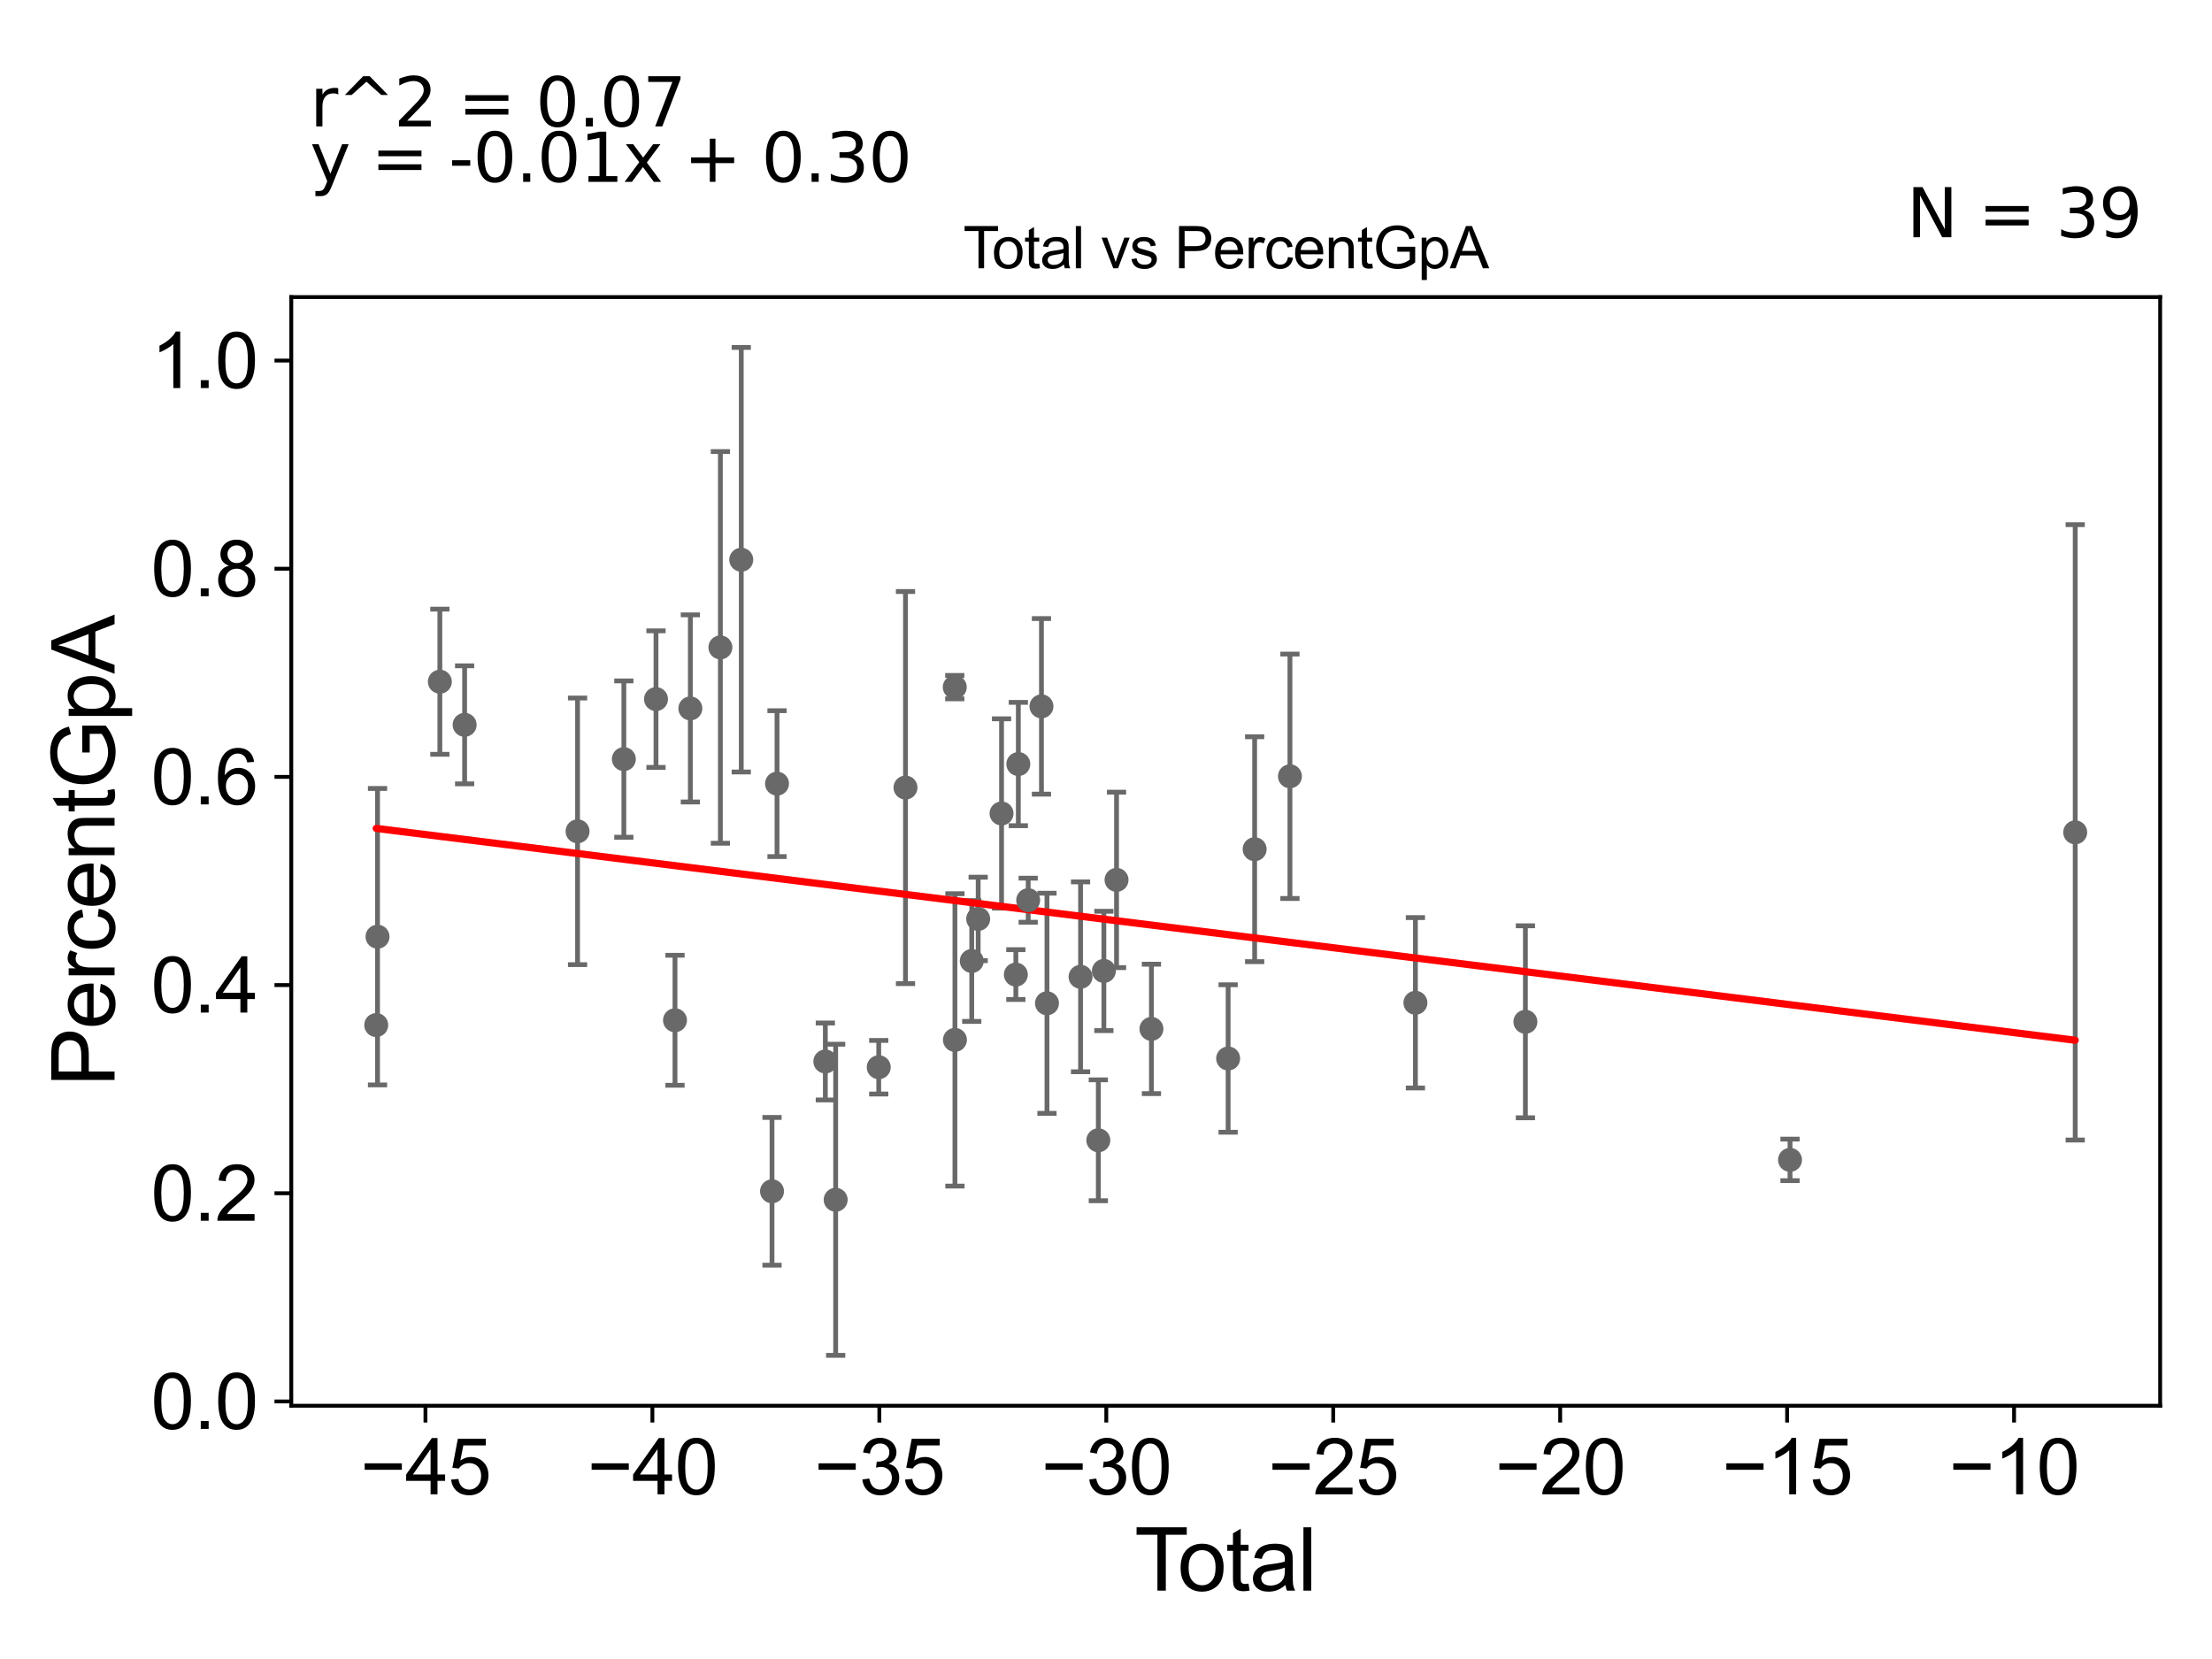 <?xml version="1.0" encoding="utf-8" standalone="no"?>
<!DOCTYPE svg PUBLIC "-//W3C//DTD SVG 1.1//EN"
  "http://www.w3.org/Graphics/SVG/1.1/DTD/svg11.dtd">
<svg xmlns:xlink="http://www.w3.org/1999/xlink" width="460.8pt" height="345.6pt" viewBox="0 0 460.8 345.6" xmlns="http://www.w3.org/2000/svg" version="1.1">
 <defs>
  <style type="text/css">*{stroke-linejoin: round; stroke-linecap: butt}</style>
 </defs>
 <g id="figure_1">
  <g id="patch_1">
   <path d="M 0 345.6 
L 460.8 345.6 
L 460.8 0 
L 0 0 
z
" style="fill: #ffffff"/>
  </g>
  <g id="axes_1">
   <g id="patch_2">
    <path d="M 60.68 292.84 
L 450 292.84 
L 450 61.886 
L 60.68 61.886 
z
" style="fill: #ffffff"/>
   </g>
   <g id="PathCollection_1">
    <defs>
     <path id="md1a8fb34fd" d="M 0 1.118 
C 0.297 1.118 0.581 1 0.791 0.791 
C 1 0.581 1.118 0.297 1.118 0 
C 1.118 -0.297 1 -0.581 0.791 -0.791 
C 0.581 -1 0.297 -1.118 0 -1.118 
C -0.297 -1.118 -0.581 -1 -0.791 -0.791 
C -1 -0.581 -1.118 -0.297 -1.118 0 
C -1.118 0.297 -1 0.581 -0.791 0.791 
C -0.581 1 -0.297 1.118 0 1.118 
z
" style="stroke: #696969"/>
    </defs>
    <g clip-path="url(#p9d456cd07c)">
     <use xlink:href="#md1a8fb34fd" x="136.656" y="145.639" style="fill: #696969; stroke: #696969"/>
     <use xlink:href="#md1a8fb34fd" x="161.868" y="163.247" style="fill: #696969; stroke: #696969"/>
     <use xlink:href="#md1a8fb34fd" x="160.826" y="248.17" style="fill: #696969; stroke: #696969"/>
     <use xlink:href="#md1a8fb34fd" x="78.376" y="213.539" style="fill: #696969; stroke: #696969"/>
     <use xlink:href="#md1a8fb34fd" x="78.645" y="195.13" style="fill: #696969; stroke: #696969"/>
     <use xlink:href="#md1a8fb34fd" x="372.893" y="241.625" style="fill: #696969; stroke: #696969"/>
     <use xlink:href="#md1a8fb34fd" x="150.07" y="134.865" style="fill: #696969; stroke: #696969"/>
     <use xlink:href="#md1a8fb34fd" x="143.814" y="147.575" style="fill: #696969; stroke: #696969"/>
     <use xlink:href="#md1a8fb34fd" x="140.613" y="212.539" style="fill: #696969; stroke: #696969"/>
     <use xlink:href="#md1a8fb34fd" x="129.959" y="158.134" style="fill: #696969; stroke: #696969"/>
     <use xlink:href="#md1a8fb34fd" x="91.631" y="142.012" style="fill: #696969; stroke: #696969"/>
     <use xlink:href="#md1a8fb34fd" x="96.791" y="150.993" style="fill: #696969; stroke: #696969"/>
     <use xlink:href="#md1a8fb34fd" x="432.304" y="173.393" style="fill: #696969; stroke: #696969"/>
     <use xlink:href="#md1a8fb34fd" x="154.418" y="116.602" style="fill: #696969; stroke: #696969"/>
     <use xlink:href="#md1a8fb34fd" x="120.317" y="173.179" style="fill: #696969; stroke: #696969"/>
     <use xlink:href="#md1a8fb34fd" x="232.595" y="183.296" style="fill: #696969; stroke: #696969"/>
     <use xlink:href="#md1a8fb34fd" x="202.433" y="200.195" style="fill: #696969; stroke: #696969"/>
     <use xlink:href="#md1a8fb34fd" x="208.641" y="169.458" style="fill: #696969; stroke: #696969"/>
     <use xlink:href="#md1a8fb34fd" x="203.772" y="191.429" style="fill: #696969; stroke: #696969"/>
     <use xlink:href="#md1a8fb34fd" x="198.93" y="216.628" style="fill: #696969; stroke: #696969"/>
     <use xlink:href="#md1a8fb34fd" x="211.62" y="203.023" style="fill: #696969; stroke: #696969"/>
     <use xlink:href="#md1a8fb34fd" x="198.896" y="143.145" style="fill: #696969; stroke: #696969"/>
     <use xlink:href="#md1a8fb34fd" x="212.137" y="159.164" style="fill: #696969; stroke: #696969"/>
     <use xlink:href="#md1a8fb34fd" x="317.769" y="212.859" style="fill: #696969; stroke: #696969"/>
     <use xlink:href="#md1a8fb34fd" x="188.631" y="164.065" style="fill: #696969; stroke: #696969"/>
     <use xlink:href="#md1a8fb34fd" x="294.858" y="208.899" style="fill: #696969; stroke: #696969"/>
     <use xlink:href="#md1a8fb34fd" x="216.953" y="147.145" style="fill: #696969; stroke: #696969"/>
     <use xlink:href="#md1a8fb34fd" x="218.104" y="209.002" style="fill: #696969; stroke: #696969"/>
     <use xlink:href="#md1a8fb34fd" x="214.191" y="187.526" style="fill: #696969; stroke: #696969"/>
     <use xlink:href="#md1a8fb34fd" x="261.366" y="176.905" style="fill: #696969; stroke: #696969"/>
     <use xlink:href="#md1a8fb34fd" x="171.933" y="221.126" style="fill: #696969; stroke: #696969"/>
     <use xlink:href="#md1a8fb34fd" x="225.101" y="203.486" style="fill: #696969; stroke: #696969"/>
     <use xlink:href="#md1a8fb34fd" x="183.057" y="222.322" style="fill: #696969; stroke: #696969"/>
     <use xlink:href="#md1a8fb34fd" x="255.843" y="220.502" style="fill: #696969; stroke: #696969"/>
     <use xlink:href="#md1a8fb34fd" x="174.085" y="249.934" style="fill: #696969; stroke: #696969"/>
     <use xlink:href="#md1a8fb34fd" x="228.802" y="237.542" style="fill: #696969; stroke: #696969"/>
     <use xlink:href="#md1a8fb34fd" x="239.865" y="214.339" style="fill: #696969; stroke: #696969"/>
     <use xlink:href="#md1a8fb34fd" x="268.72" y="161.715" style="fill: #696969; stroke: #696969"/>
     <use xlink:href="#md1a8fb34fd" x="229.956" y="202.262" style="fill: #696969; stroke: #696969"/>
    </g>
   </g>
   <g id="matplotlib.axis_1">
    <g id="xtick_1">
     <g id="line2d_1">
      <defs>
       <path id="m284719586f" d="M 0 0 
L 0 3.5 
" style="stroke: #000000; stroke-width: 0.8"/>
      </defs>
      <g>
       <use xlink:href="#m284719586f" x="88.629" y="292.84" style="stroke: #000000; stroke-width: 0.8"/>
      </g>
     </g>
     <g id="text_1">
      <!-- −45 -->
      <g transform="translate(75.059 311.293)scale(0.16 -0.16)">
       <defs>
        <path id="ArialMT-2212" d="M 3381 1997 
L 356 1997 
L 356 2522 
L 3381 2522 
L 3381 1997 
z
" transform="scale(0.016)"/>
        <path id="ArialMT-34" d="M 2069 0 
L 2069 1097 
L 81 1097 
L 81 1613 
L 2172 4581 
L 2631 4581 
L 2631 1613 
L 3250 1613 
L 3250 1097 
L 2631 1097 
L 2631 0 
L 2069 0 
z
M 2069 1613 
L 2069 3678 
L 634 1613 
L 2069 1613 
z
" transform="scale(0.016)"/>
        <path id="ArialMT-35" d="M 266 1200 
L 856 1250 
Q 922 819 1161 601 
Q 1400 384 1738 384 
Q 2144 384 2425 690 
Q 2706 997 2706 1503 
Q 2706 1984 2436 2262 
Q 2166 2541 1728 2541 
Q 1456 2541 1237 2417 
Q 1019 2294 894 2097 
L 366 2166 
L 809 4519 
L 3088 4519 
L 3088 3981 
L 1259 3981 
L 1013 2750 
Q 1425 3038 1878 3038 
Q 2478 3038 2890 2622 
Q 3303 2206 3303 1553 
Q 3303 931 2941 478 
Q 2500 -78 1738 -78 
Q 1113 -78 717 272 
Q 322 622 266 1200 
z
" transform="scale(0.016)"/>
       </defs>
       <use xlink:href="#ArialMT-2212"/>
       <use xlink:href="#ArialMT-34" x="58.398"/>
       <use xlink:href="#ArialMT-35" x="114.014"/>
      </g>
     </g>
    </g>
    <g id="xtick_2">
     <g id="line2d_2">
      <g>
       <use xlink:href="#m284719586f" x="135.906" y="292.84" style="stroke: #000000; stroke-width: 0.8"/>
      </g>
     </g>
     <g id="text_2">
      <!-- −40 -->
      <g transform="translate(122.336 311.293)scale(0.16 -0.16)">
       <defs>
        <path id="ArialMT-30" d="M 266 2259 
Q 266 3072 433 3567 
Q 600 4063 929 4331 
Q 1259 4600 1759 4600 
Q 2128 4600 2406 4451 
Q 2684 4303 2865 4023 
Q 3047 3744 3150 3342 
Q 3253 2941 3253 2259 
Q 3253 1453 3087 958 
Q 2922 463 2592 192 
Q 2263 -78 1759 -78 
Q 1097 -78 719 397 
Q 266 969 266 2259 
z
M 844 2259 
Q 844 1131 1108 757 
Q 1372 384 1759 384 
Q 2147 384 2411 759 
Q 2675 1134 2675 2259 
Q 2675 3391 2411 3762 
Q 2147 4134 1753 4134 
Q 1366 4134 1134 3806 
Q 844 3388 844 2259 
z
" transform="scale(0.016)"/>
       </defs>
       <use xlink:href="#ArialMT-2212"/>
       <use xlink:href="#ArialMT-34" x="58.398"/>
       <use xlink:href="#ArialMT-30" x="114.014"/>
      </g>
     </g>
    </g>
    <g id="xtick_3">
     <g id="line2d_3">
      <g>
       <use xlink:href="#m284719586f" x="183.183" y="292.84" style="stroke: #000000; stroke-width: 0.8"/>
      </g>
     </g>
     <g id="text_3">
      <!-- −35 -->
      <g transform="translate(169.613 311.293)scale(0.16 -0.16)">
       <defs>
        <path id="ArialMT-33" d="M 269 1209 
L 831 1284 
Q 928 806 1161 595 
Q 1394 384 1728 384 
Q 2125 384 2398 659 
Q 2672 934 2672 1341 
Q 2672 1728 2419 1979 
Q 2166 2231 1775 2231 
Q 1616 2231 1378 2169 
L 1441 2663 
Q 1497 2656 1531 2656 
Q 1891 2656 2178 2843 
Q 2466 3031 2466 3422 
Q 2466 3731 2256 3934 
Q 2047 4138 1716 4138 
Q 1388 4138 1169 3931 
Q 950 3725 888 3313 
L 325 3413 
Q 428 3978 793 4289 
Q 1159 4600 1703 4600 
Q 2078 4600 2393 4439 
Q 2709 4278 2876 4000 
Q 3044 3722 3044 3409 
Q 3044 3113 2884 2869 
Q 2725 2625 2413 2481 
Q 2819 2388 3044 2092 
Q 3269 1797 3269 1353 
Q 3269 753 2831 336 
Q 2394 -81 1725 -81 
Q 1122 -81 723 278 
Q 325 638 269 1209 
z
" transform="scale(0.016)"/>
       </defs>
       <use xlink:href="#ArialMT-2212"/>
       <use xlink:href="#ArialMT-33" x="58.398"/>
       <use xlink:href="#ArialMT-35" x="114.014"/>
      </g>
     </g>
    </g>
    <g id="xtick_4">
     <g id="line2d_4">
      <g>
       <use xlink:href="#m284719586f" x="230.46" y="292.84" style="stroke: #000000; stroke-width: 0.8"/>
      </g>
     </g>
     <g id="text_4">
      <!-- −30 -->
      <g transform="translate(216.89 311.293)scale(0.16 -0.16)">
       <use xlink:href="#ArialMT-2212"/>
       <use xlink:href="#ArialMT-33" x="58.398"/>
       <use xlink:href="#ArialMT-30" x="114.014"/>
      </g>
     </g>
    </g>
    <g id="xtick_5">
     <g id="line2d_5">
      <g>
       <use xlink:href="#m284719586f" x="277.736" y="292.84" style="stroke: #000000; stroke-width: 0.8"/>
      </g>
     </g>
     <g id="text_5">
      <!-- −25 -->
      <g transform="translate(264.166 311.293)scale(0.16 -0.16)">
       <defs>
        <path id="ArialMT-32" d="M 3222 541 
L 3222 0 
L 194 0 
Q 188 203 259 391 
Q 375 700 629 1000 
Q 884 1300 1366 1694 
Q 2113 2306 2375 2664 
Q 2638 3022 2638 3341 
Q 2638 3675 2398 3904 
Q 2159 4134 1775 4134 
Q 1369 4134 1125 3890 
Q 881 3647 878 3216 
L 300 3275 
Q 359 3922 746 4261 
Q 1134 4600 1788 4600 
Q 2447 4600 2831 4234 
Q 3216 3869 3216 3328 
Q 3216 3053 3103 2787 
Q 2991 2522 2730 2228 
Q 2469 1934 1863 1422 
Q 1356 997 1212 845 
Q 1069 694 975 541 
L 3222 541 
z
" transform="scale(0.016)"/>
       </defs>
       <use xlink:href="#ArialMT-2212"/>
       <use xlink:href="#ArialMT-32" x="58.398"/>
       <use xlink:href="#ArialMT-35" x="114.014"/>
      </g>
     </g>
    </g>
    <g id="xtick_6">
     <g id="line2d_6">
      <g>
       <use xlink:href="#m284719586f" x="325.013" y="292.84" style="stroke: #000000; stroke-width: 0.8"/>
      </g>
     </g>
     <g id="text_6">
      <!-- −20 -->
      <g transform="translate(311.443 311.293)scale(0.16 -0.16)">
       <use xlink:href="#ArialMT-2212"/>
       <use xlink:href="#ArialMT-32" x="58.398"/>
       <use xlink:href="#ArialMT-30" x="114.014"/>
      </g>
     </g>
    </g>
    <g id="xtick_7">
     <g id="line2d_7">
      <g>
       <use xlink:href="#m284719586f" x="372.29" y="292.84" style="stroke: #000000; stroke-width: 0.8"/>
      </g>
     </g>
     <g id="text_7">
      <!-- −15 -->
      <g transform="translate(358.72 311.293)scale(0.16 -0.16)">
       <defs>
        <path id="ArialMT-31" d="M 2384 0 
L 1822 0 
L 1822 3584 
Q 1619 3391 1289 3197 
Q 959 3003 697 2906 
L 697 3450 
Q 1169 3672 1522 3987 
Q 1875 4303 2022 4600 
L 2384 4600 
L 2384 0 
z
" transform="scale(0.016)"/>
       </defs>
       <use xlink:href="#ArialMT-2212"/>
       <use xlink:href="#ArialMT-31" x="58.398"/>
       <use xlink:href="#ArialMT-35" x="114.014"/>
      </g>
     </g>
    </g>
    <g id="xtick_8">
     <g id="line2d_8">
      <g>
       <use xlink:href="#m284719586f" x="419.567" y="292.84" style="stroke: #000000; stroke-width: 0.8"/>
      </g>
     </g>
     <g id="text_8">
      <!-- −10 -->
      <g transform="translate(405.997 311.293)scale(0.16 -0.16)">
       <use xlink:href="#ArialMT-2212"/>
       <use xlink:href="#ArialMT-31" x="58.398"/>
       <use xlink:href="#ArialMT-30" x="114.014"/>
      </g>
     </g>
    </g>
    <g id="text_9">
     <!-- Total -->
     <g transform="translate(236.335 331.357)scale(0.18 -0.18)">
      <defs>
       <path id="ArialMT-54" d="M 1659 0 
L 1659 4041 
L 150 4041 
L 150 4581 
L 3781 4581 
L 3781 4041 
L 2266 4041 
L 2266 0 
L 1659 0 
z
" transform="scale(0.016)"/>
       <path id="ArialMT-6f" d="M 213 1659 
Q 213 2581 725 3025 
Q 1153 3394 1769 3394 
Q 2453 3394 2887 2945 
Q 3322 2497 3322 1706 
Q 3322 1066 3130 698 
Q 2938 331 2570 128 
Q 2203 -75 1769 -75 
Q 1072 -75 642 372 
Q 213 819 213 1659 
z
M 791 1659 
Q 791 1022 1069 705 
Q 1347 388 1769 388 
Q 2188 388 2466 706 
Q 2744 1025 2744 1678 
Q 2744 2294 2464 2611 
Q 2184 2928 1769 2928 
Q 1347 2928 1069 2612 
Q 791 2297 791 1659 
z
" transform="scale(0.016)"/>
       <path id="ArialMT-74" d="M 1650 503 
L 1731 6 
Q 1494 -44 1306 -44 
Q 1000 -44 831 53 
Q 663 150 594 308 
Q 525 466 525 972 
L 525 2881 
L 113 2881 
L 113 3319 
L 525 3319 
L 525 4141 
L 1084 4478 
L 1084 3319 
L 1650 3319 
L 1650 2881 
L 1084 2881 
L 1084 941 
Q 1084 700 1114 631 
Q 1144 563 1211 522 
Q 1278 481 1403 481 
Q 1497 481 1650 503 
z
" transform="scale(0.016)"/>
       <path id="ArialMT-61" d="M 2588 409 
Q 2275 144 1986 34 
Q 1697 -75 1366 -75 
Q 819 -75 525 192 
Q 231 459 231 875 
Q 231 1119 342 1320 
Q 453 1522 633 1644 
Q 813 1766 1038 1828 
Q 1203 1872 1538 1913 
Q 2219 1994 2541 2106 
Q 2544 2222 2544 2253 
Q 2544 2597 2384 2738 
Q 2169 2928 1744 2928 
Q 1347 2928 1158 2789 
Q 969 2650 878 2297 
L 328 2372 
Q 403 2725 575 2942 
Q 747 3159 1072 3276 
Q 1397 3394 1825 3394 
Q 2250 3394 2515 3294 
Q 2781 3194 2906 3042 
Q 3031 2891 3081 2659 
Q 3109 2516 3109 2141 
L 3109 1391 
Q 3109 606 3145 398 
Q 3181 191 3288 0 
L 2700 0 
Q 2613 175 2588 409 
z
M 2541 1666 
Q 2234 1541 1622 1453 
Q 1275 1403 1131 1340 
Q 988 1278 909 1158 
Q 831 1038 831 891 
Q 831 666 1001 516 
Q 1172 366 1500 366 
Q 1825 366 2078 508 
Q 2331 650 2450 897 
Q 2541 1088 2541 1459 
L 2541 1666 
z
" transform="scale(0.016)"/>
       <path id="ArialMT-6c" d="M 409 0 
L 409 4581 
L 972 4581 
L 972 0 
L 409 0 
z
" transform="scale(0.016)"/>
      </defs>
      <use xlink:href="#ArialMT-54"/>
      <use xlink:href="#ArialMT-6f" x="49.959"/>
      <use xlink:href="#ArialMT-74" x="105.574"/>
      <use xlink:href="#ArialMT-61" x="133.357"/>
      <use xlink:href="#ArialMT-6c" x="188.973"/>
     </g>
    </g>
   </g>
   <g id="matplotlib.axis_2">
    <g id="ytick_1">
     <g id="line2d_9">
      <defs>
       <path id="m45976e691c" d="M 0 0 
L -3.5 0 
" style="stroke: #000000; stroke-width: 0.8"/>
      </defs>
      <g>
       <use xlink:href="#m45976e691c" x="60.68" y="291.94" style="stroke: #000000; stroke-width: 0.8"/>
      </g>
     </g>
     <g id="text_10">
      <!-- 0.0 -->
      <g transform="translate(31.44 297.666)scale(0.16 -0.16)">
       <defs>
        <path id="ArialMT-2e" d="M 581 0 
L 581 641 
L 1222 641 
L 1222 0 
L 581 0 
z
" transform="scale(0.016)"/>
       </defs>
       <use xlink:href="#ArialMT-30"/>
       <use xlink:href="#ArialMT-2e" x="55.615"/>
       <use xlink:href="#ArialMT-30" x="83.398"/>
      </g>
     </g>
    </g>
    <g id="ytick_2">
     <g id="line2d_10">
      <g>
       <use xlink:href="#m45976e691c" x="60.68" y="248.574" style="stroke: #000000; stroke-width: 0.8"/>
      </g>
     </g>
     <g id="text_11">
      <!-- 0.2 -->
      <g transform="translate(31.44 254.3)scale(0.16 -0.16)">
       <use xlink:href="#ArialMT-30"/>
       <use xlink:href="#ArialMT-2e" x="55.615"/>
       <use xlink:href="#ArialMT-32" x="83.398"/>
      </g>
     </g>
    </g>
    <g id="ytick_3">
     <g id="line2d_11">
      <g>
       <use xlink:href="#m45976e691c" x="60.68" y="205.209" style="stroke: #000000; stroke-width: 0.8"/>
      </g>
     </g>
     <g id="text_12">
      <!-- 0.4 -->
      <g transform="translate(31.44 210.935)scale(0.16 -0.16)">
       <use xlink:href="#ArialMT-30"/>
       <use xlink:href="#ArialMT-2e" x="55.615"/>
       <use xlink:href="#ArialMT-34" x="83.398"/>
      </g>
     </g>
    </g>
    <g id="ytick_4">
     <g id="line2d_12">
      <g>
       <use xlink:href="#m45976e691c" x="60.68" y="161.843" style="stroke: #000000; stroke-width: 0.8"/>
      </g>
     </g>
     <g id="text_13">
      <!-- 0.6 -->
      <g transform="translate(31.44 167.569)scale(0.16 -0.16)">
       <defs>
        <path id="ArialMT-36" d="M 3184 3459 
L 2625 3416 
Q 2550 3747 2413 3897 
Q 2184 4138 1850 4138 
Q 1581 4138 1378 3988 
Q 1113 3794 959 3422 
Q 806 3050 800 2363 
Q 1003 2672 1297 2822 
Q 1591 2972 1913 2972 
Q 2475 2972 2870 2558 
Q 3266 2144 3266 1488 
Q 3266 1056 3080 686 
Q 2894 316 2569 119 
Q 2244 -78 1831 -78 
Q 1128 -78 684 439 
Q 241 956 241 2144 
Q 241 3472 731 4075 
Q 1159 4600 1884 4600 
Q 2425 4600 2770 4297 
Q 3116 3994 3184 3459 
z
M 888 1484 
Q 888 1194 1011 928 
Q 1134 663 1356 523 
Q 1578 384 1822 384 
Q 2178 384 2434 671 
Q 2691 959 2691 1453 
Q 2691 1928 2437 2201 
Q 2184 2475 1800 2475 
Q 1419 2475 1153 2201 
Q 888 1928 888 1484 
z
" transform="scale(0.016)"/>
       </defs>
       <use xlink:href="#ArialMT-30"/>
       <use xlink:href="#ArialMT-2e" x="55.615"/>
       <use xlink:href="#ArialMT-36" x="83.398"/>
      </g>
     </g>
    </g>
    <g id="ytick_5">
     <g id="line2d_13">
      <g>
       <use xlink:href="#m45976e691c" x="60.68" y="118.477" style="stroke: #000000; stroke-width: 0.8"/>
      </g>
     </g>
     <g id="text_14">
      <!-- 0.8 -->
      <g transform="translate(31.44 124.204)scale(0.16 -0.16)">
       <defs>
        <path id="ArialMT-38" d="M 1131 2484 
Q 781 2613 612 2850 
Q 444 3088 444 3419 
Q 444 3919 803 4259 
Q 1163 4600 1759 4600 
Q 2359 4600 2725 4251 
Q 3091 3903 3091 3403 
Q 3091 3084 2923 2848 
Q 2756 2613 2416 2484 
Q 2838 2347 3058 2040 
Q 3278 1734 3278 1309 
Q 3278 722 2862 322 
Q 2447 -78 1769 -78 
Q 1091 -78 675 323 
Q 259 725 259 1325 
Q 259 1772 486 2073 
Q 713 2375 1131 2484 
z
M 1019 3438 
Q 1019 3113 1228 2906 
Q 1438 2700 1772 2700 
Q 2097 2700 2305 2904 
Q 2513 3109 2513 3406 
Q 2513 3716 2298 3927 
Q 2084 4138 1766 4138 
Q 1444 4138 1231 3931 
Q 1019 3725 1019 3438 
z
M 838 1322 
Q 838 1081 952 856 
Q 1066 631 1291 507 
Q 1516 384 1775 384 
Q 2178 384 2440 643 
Q 2703 903 2703 1303 
Q 2703 1709 2433 1975 
Q 2163 2241 1756 2241 
Q 1359 2241 1098 1978 
Q 838 1716 838 1322 
z
" transform="scale(0.016)"/>
       </defs>
       <use xlink:href="#ArialMT-30"/>
       <use xlink:href="#ArialMT-2e" x="55.615"/>
       <use xlink:href="#ArialMT-38" x="83.398"/>
      </g>
     </g>
    </g>
    <g id="ytick_6">
     <g id="line2d_14">
      <g>
       <use xlink:href="#m45976e691c" x="60.68" y="75.112" style="stroke: #000000; stroke-width: 0.8"/>
      </g>
     </g>
     <g id="text_15">
      <!-- 1.0 -->
      <g transform="translate(31.44 80.838)scale(0.16 -0.16)">
       <use xlink:href="#ArialMT-31"/>
       <use xlink:href="#ArialMT-2e" x="55.615"/>
       <use xlink:href="#ArialMT-30" x="83.398"/>
      </g>
     </g>
    </g>
    <g id="text_16">
     <!-- PercentGpA -->
     <g transform="translate(23.863 226.386)rotate(-90)scale(0.18 -0.18)">
      <defs>
       <path id="ArialMT-50" d="M 494 0 
L 494 4581 
L 2222 4581 
Q 2678 4581 2919 4538 
Q 3256 4481 3484 4323 
Q 3713 4166 3852 3881 
Q 3991 3597 3991 3256 
Q 3991 2672 3619 2267 
Q 3247 1863 2275 1863 
L 1100 1863 
L 1100 0 
L 494 0 
z
M 1100 2403 
L 2284 2403 
Q 2872 2403 3119 2622 
Q 3366 2841 3366 3238 
Q 3366 3525 3220 3729 
Q 3075 3934 2838 4000 
Q 2684 4041 2272 4041 
L 1100 4041 
L 1100 2403 
z
" transform="scale(0.016)"/>
       <path id="ArialMT-65" d="M 2694 1069 
L 3275 997 
Q 3138 488 2766 206 
Q 2394 -75 1816 -75 
Q 1088 -75 661 373 
Q 234 822 234 1631 
Q 234 2469 665 2931 
Q 1097 3394 1784 3394 
Q 2450 3394 2872 2941 
Q 3294 2488 3294 1666 
Q 3294 1616 3291 1516 
L 816 1516 
Q 847 969 1125 678 
Q 1403 388 1819 388 
Q 2128 388 2347 550 
Q 2566 713 2694 1069 
z
M 847 1978 
L 2700 1978 
Q 2663 2397 2488 2606 
Q 2219 2931 1791 2931 
Q 1403 2931 1139 2672 
Q 875 2413 847 1978 
z
" transform="scale(0.016)"/>
       <path id="ArialMT-72" d="M 416 0 
L 416 3319 
L 922 3319 
L 922 2816 
Q 1116 3169 1280 3281 
Q 1444 3394 1641 3394 
Q 1925 3394 2219 3213 
L 2025 2691 
Q 1819 2813 1613 2813 
Q 1428 2813 1281 2702 
Q 1134 2591 1072 2394 
Q 978 2094 978 1738 
L 978 0 
L 416 0 
z
" transform="scale(0.016)"/>
       <path id="ArialMT-63" d="M 2588 1216 
L 3141 1144 
Q 3050 572 2676 248 
Q 2303 -75 1759 -75 
Q 1078 -75 664 370 
Q 250 816 250 1647 
Q 250 2184 428 2587 
Q 606 2991 970 3192 
Q 1334 3394 1763 3394 
Q 2303 3394 2647 3120 
Q 2991 2847 3088 2344 
L 2541 2259 
Q 2463 2594 2264 2762 
Q 2066 2931 1784 2931 
Q 1359 2931 1093 2626 
Q 828 2322 828 1663 
Q 828 994 1084 691 
Q 1341 388 1753 388 
Q 2084 388 2306 591 
Q 2528 794 2588 1216 
z
" transform="scale(0.016)"/>
       <path id="ArialMT-6e" d="M 422 0 
L 422 3319 
L 928 3319 
L 928 2847 
Q 1294 3394 1984 3394 
Q 2284 3394 2536 3286 
Q 2788 3178 2913 3003 
Q 3038 2828 3088 2588 
Q 3119 2431 3119 2041 
L 3119 0 
L 2556 0 
L 2556 2019 
Q 2556 2363 2490 2533 
Q 2425 2703 2258 2804 
Q 2091 2906 1866 2906 
Q 1506 2906 1245 2678 
Q 984 2450 984 1813 
L 984 0 
L 422 0 
z
" transform="scale(0.016)"/>
       <path id="ArialMT-47" d="M 2638 1797 
L 2638 2334 
L 4578 2338 
L 4578 638 
Q 4131 281 3656 101 
Q 3181 -78 2681 -78 
Q 2006 -78 1454 211 
Q 903 500 622 1047 
Q 341 1594 341 2269 
Q 341 2938 620 3517 
Q 900 4097 1425 4378 
Q 1950 4659 2634 4659 
Q 3131 4659 3532 4498 
Q 3934 4338 4162 4050 
Q 4391 3763 4509 3300 
L 3963 3150 
Q 3859 3500 3706 3700 
Q 3553 3900 3268 4020 
Q 2984 4141 2638 4141 
Q 2222 4141 1919 4014 
Q 1616 3888 1430 3681 
Q 1244 3475 1141 3228 
Q 966 2803 966 2306 
Q 966 1694 1177 1281 
Q 1388 869 1791 669 
Q 2194 469 2647 469 
Q 3041 469 3416 620 
Q 3791 772 3984 944 
L 3984 1797 
L 2638 1797 
z
" transform="scale(0.016)"/>
       <path id="ArialMT-70" d="M 422 -1272 
L 422 3319 
L 934 3319 
L 934 2888 
Q 1116 3141 1344 3267 
Q 1572 3394 1897 3394 
Q 2322 3394 2647 3175 
Q 2972 2956 3137 2557 
Q 3303 2159 3303 1684 
Q 3303 1175 3120 767 
Q 2938 359 2589 142 
Q 2241 -75 1856 -75 
Q 1575 -75 1351 44 
Q 1128 163 984 344 
L 984 -1272 
L 422 -1272 
z
M 931 1641 
Q 931 1000 1190 694 
Q 1450 388 1819 388 
Q 2194 388 2461 705 
Q 2728 1022 2728 1688 
Q 2728 2322 2467 2637 
Q 2206 2953 1844 2953 
Q 1484 2953 1207 2617 
Q 931 2281 931 1641 
z
" transform="scale(0.016)"/>
       <path id="ArialMT-41" d="M -9 0 
L 1750 4581 
L 2403 4581 
L 4278 0 
L 3588 0 
L 3053 1388 
L 1138 1388 
L 634 0 
L -9 0 
z
M 1313 1881 
L 2866 1881 
L 2388 3150 
Q 2169 3728 2063 4100 
Q 1975 3659 1816 3225 
L 1313 1881 
z
" transform="scale(0.016)"/>
      </defs>
      <use xlink:href="#ArialMT-50"/>
      <use xlink:href="#ArialMT-65" x="66.699"/>
      <use xlink:href="#ArialMT-72" x="122.314"/>
      <use xlink:href="#ArialMT-63" x="155.615"/>
      <use xlink:href="#ArialMT-65" x="205.615"/>
      <use xlink:href="#ArialMT-6e" x="261.23"/>
      <use xlink:href="#ArialMT-74" x="316.846"/>
      <use xlink:href="#ArialMT-47" x="344.629"/>
      <use xlink:href="#ArialMT-70" x="422.412"/>
      <use xlink:href="#ArialMT-41" x="478.027"/>
     </g>
    </g>
   </g>
   <g id="LineCollection_1">
    <path d="M 136.656 159.861 
L 136.656 131.417 
" clip-path="url(#p9d456cd07c)" style="fill: none; stroke: #696969"/>
    <path d="M 161.868 178.442 
L 161.868 148.053 
" clip-path="url(#p9d456cd07c)" style="fill: none; stroke: #696969"/>
    <path d="M 160.826 263.556 
L 160.826 232.784 
" clip-path="url(#p9d456cd07c)" style="fill: none; stroke: #696969"/>
    <path d="M 78.376 214.154 
L 78.376 212.924 
" clip-path="url(#p9d456cd07c)" style="fill: none; stroke: #696969"/>
    <path d="M 78.645 226.008 
L 78.645 164.253 
" clip-path="url(#p9d456cd07c)" style="fill: none; stroke: #696969"/>
    <path d="M 372.893 245.954 
L 372.893 237.296 
" clip-path="url(#p9d456cd07c)" style="fill: none; stroke: #696969"/>
    <path d="M 150.07 175.664 
L 150.07 94.067 
" clip-path="url(#p9d456cd07c)" style="fill: none; stroke: #696969"/>
    <path d="M 143.814 167.068 
L 143.814 128.083 
" clip-path="url(#p9d456cd07c)" style="fill: none; stroke: #696969"/>
    <path d="M 140.613 226.081 
L 140.613 198.996 
" clip-path="url(#p9d456cd07c)" style="fill: none; stroke: #696969"/>
    <path d="M 129.959 174.417 
L 129.959 141.85 
" clip-path="url(#p9d456cd07c)" style="fill: none; stroke: #696969"/>
    <path d="M 91.631 157.129 
L 91.631 126.895 
" clip-path="url(#p9d456cd07c)" style="fill: none; stroke: #696969"/>
    <path d="M 96.791 163.289 
L 96.791 138.697 
" clip-path="url(#p9d456cd07c)" style="fill: none; stroke: #696969"/>
    <path d="M 432.304 237.491 
L 432.304 109.295 
" clip-path="url(#p9d456cd07c)" style="fill: none; stroke: #696969"/>
    <path d="M 154.418 160.82 
L 154.418 72.384 
" clip-path="url(#p9d456cd07c)" style="fill: none; stroke: #696969"/>
    <path d="M 120.317 200.948 
L 120.317 145.411 
" clip-path="url(#p9d456cd07c)" style="fill: none; stroke: #696969"/>
    <path d="M 232.595 201.573 
L 232.595 165.019 
" clip-path="url(#p9d456cd07c)" style="fill: none; stroke: #696969"/>
    <path d="M 202.433 212.779 
L 202.433 187.611 
" clip-path="url(#p9d456cd07c)" style="fill: none; stroke: #696969"/>
    <path d="M 208.641 189.174 
L 208.641 149.741 
" clip-path="url(#p9d456cd07c)" style="fill: none; stroke: #696969"/>
    <path d="M 203.772 200.124 
L 203.772 182.733 
" clip-path="url(#p9d456cd07c)" style="fill: none; stroke: #696969"/>
    <path d="M 198.93 247.08 
L 198.93 186.177 
" clip-path="url(#p9d456cd07c)" style="fill: none; stroke: #696969"/>
    <path d="M 211.62 208.208 
L 211.62 197.837 
" clip-path="url(#p9d456cd07c)" style="fill: none; stroke: #696969"/>
    <path d="M 198.896 145.58 
L 198.896 140.711 
" clip-path="url(#p9d456cd07c)" style="fill: none; stroke: #696969"/>
    <path d="M 212.137 172.008 
L 212.137 146.321 
" clip-path="url(#p9d456cd07c)" style="fill: none; stroke: #696969"/>
    <path d="M 317.769 232.856 
L 317.769 192.861 
" clip-path="url(#p9d456cd07c)" style="fill: none; stroke: #696969"/>
    <path d="M 188.631 204.905 
L 188.631 123.225 
" clip-path="url(#p9d456cd07c)" style="fill: none; stroke: #696969"/>
    <path d="M 294.858 226.645 
L 294.858 191.152 
" clip-path="url(#p9d456cd07c)" style="fill: none; stroke: #696969"/>
    <path d="M 216.953 165.435 
L 216.953 128.855 
" clip-path="url(#p9d456cd07c)" style="fill: none; stroke: #696969"/>
    <path d="M 218.104 231.935 
L 218.104 186.069 
" clip-path="url(#p9d456cd07c)" style="fill: none; stroke: #696969"/>
    <path d="M 214.191 192.113 
L 214.191 182.938 
" clip-path="url(#p9d456cd07c)" style="fill: none; stroke: #696969"/>
    <path d="M 261.366 200.331 
L 261.366 153.48 
" clip-path="url(#p9d456cd07c)" style="fill: none; stroke: #696969"/>
    <path d="M 171.933 229.141 
L 171.933 213.11 
" clip-path="url(#p9d456cd07c)" style="fill: none; stroke: #696969"/>
    <path d="M 225.101 223.263 
L 225.101 183.708 
" clip-path="url(#p9d456cd07c)" style="fill: none; stroke: #696969"/>
    <path d="M 183.057 227.904 
L 183.057 216.739 
" clip-path="url(#p9d456cd07c)" style="fill: none; stroke: #696969"/>
    <path d="M 255.843 235.862 
L 255.843 205.142 
" clip-path="url(#p9d456cd07c)" style="fill: none; stroke: #696969"/>
    <path d="M 174.085 282.342 
L 174.085 217.527 
" clip-path="url(#p9d456cd07c)" style="fill: none; stroke: #696969"/>
    <path d="M 228.802 250.135 
L 228.802 224.95 
" clip-path="url(#p9d456cd07c)" style="fill: none; stroke: #696969"/>
    <path d="M 239.865 227.818 
L 239.865 200.859 
" clip-path="url(#p9d456cd07c)" style="fill: none; stroke: #696969"/>
    <path d="M 268.72 187.172 
L 268.72 136.258 
" clip-path="url(#p9d456cd07c)" style="fill: none; stroke: #696969"/>
    <path d="M 229.956 214.694 
L 229.956 189.831 
" clip-path="url(#p9d456cd07c)" style="fill: none; stroke: #696969"/>
   </g>
   <g id="line2d_15">
    <defs>
     <path id="m36fa595de7" d="M 2 0 
L -2 -0 
" style="stroke: #696969"/>
    </defs>
    <g clip-path="url(#p9d456cd07c)">
     <use xlink:href="#m36fa595de7" x="136.656" y="159.861" style="fill: #696969; stroke: #696969"/>
     <use xlink:href="#m36fa595de7" x="161.868" y="178.442" style="fill: #696969; stroke: #696969"/>
     <use xlink:href="#m36fa595de7" x="160.826" y="263.556" style="fill: #696969; stroke: #696969"/>
     <use xlink:href="#m36fa595de7" x="78.376" y="214.154" style="fill: #696969; stroke: #696969"/>
     <use xlink:href="#m36fa595de7" x="78.645" y="226.008" style="fill: #696969; stroke: #696969"/>
     <use xlink:href="#m36fa595de7" x="372.893" y="245.954" style="fill: #696969; stroke: #696969"/>
     <use xlink:href="#m36fa595de7" x="150.07" y="175.664" style="fill: #696969; stroke: #696969"/>
     <use xlink:href="#m36fa595de7" x="143.814" y="167.068" style="fill: #696969; stroke: #696969"/>
     <use xlink:href="#m36fa595de7" x="140.613" y="226.081" style="fill: #696969; stroke: #696969"/>
     <use xlink:href="#m36fa595de7" x="129.959" y="174.417" style="fill: #696969; stroke: #696969"/>
     <use xlink:href="#m36fa595de7" x="91.631" y="157.129" style="fill: #696969; stroke: #696969"/>
     <use xlink:href="#m36fa595de7" x="96.791" y="163.289" style="fill: #696969; stroke: #696969"/>
     <use xlink:href="#m36fa595de7" x="432.304" y="237.491" style="fill: #696969; stroke: #696969"/>
     <use xlink:href="#m36fa595de7" x="154.418" y="160.82" style="fill: #696969; stroke: #696969"/>
     <use xlink:href="#m36fa595de7" x="120.317" y="200.948" style="fill: #696969; stroke: #696969"/>
     <use xlink:href="#m36fa595de7" x="232.595" y="201.573" style="fill: #696969; stroke: #696969"/>
     <use xlink:href="#m36fa595de7" x="202.433" y="212.779" style="fill: #696969; stroke: #696969"/>
     <use xlink:href="#m36fa595de7" x="208.641" y="189.174" style="fill: #696969; stroke: #696969"/>
     <use xlink:href="#m36fa595de7" x="203.772" y="200.124" style="fill: #696969; stroke: #696969"/>
     <use xlink:href="#m36fa595de7" x="198.93" y="247.08" style="fill: #696969; stroke: #696969"/>
     <use xlink:href="#m36fa595de7" x="211.62" y="208.208" style="fill: #696969; stroke: #696969"/>
     <use xlink:href="#m36fa595de7" x="198.896" y="145.58" style="fill: #696969; stroke: #696969"/>
     <use xlink:href="#m36fa595de7" x="212.137" y="172.008" style="fill: #696969; stroke: #696969"/>
     <use xlink:href="#m36fa595de7" x="317.769" y="232.856" style="fill: #696969; stroke: #696969"/>
     <use xlink:href="#m36fa595de7" x="188.631" y="204.905" style="fill: #696969; stroke: #696969"/>
     <use xlink:href="#m36fa595de7" x="294.858" y="226.645" style="fill: #696969; stroke: #696969"/>
     <use xlink:href="#m36fa595de7" x="216.953" y="165.435" style="fill: #696969; stroke: #696969"/>
     <use xlink:href="#m36fa595de7" x="218.104" y="231.935" style="fill: #696969; stroke: #696969"/>
     <use xlink:href="#m36fa595de7" x="214.191" y="192.113" style="fill: #696969; stroke: #696969"/>
     <use xlink:href="#m36fa595de7" x="261.366" y="200.331" style="fill: #696969; stroke: #696969"/>
     <use xlink:href="#m36fa595de7" x="171.933" y="229.141" style="fill: #696969; stroke: #696969"/>
     <use xlink:href="#m36fa595de7" x="225.101" y="223.263" style="fill: #696969; stroke: #696969"/>
     <use xlink:href="#m36fa595de7" x="183.057" y="227.904" style="fill: #696969; stroke: #696969"/>
     <use xlink:href="#m36fa595de7" x="255.843" y="235.862" style="fill: #696969; stroke: #696969"/>
     <use xlink:href="#m36fa595de7" x="174.085" y="282.342" style="fill: #696969; stroke: #696969"/>
     <use xlink:href="#m36fa595de7" x="228.802" y="250.135" style="fill: #696969; stroke: #696969"/>
     <use xlink:href="#m36fa595de7" x="239.865" y="227.818" style="fill: #696969; stroke: #696969"/>
     <use xlink:href="#m36fa595de7" x="268.72" y="187.172" style="fill: #696969; stroke: #696969"/>
     <use xlink:href="#m36fa595de7" x="229.956" y="214.694" style="fill: #696969; stroke: #696969"/>
    </g>
   </g>
   <g id="line2d_16">
    <g clip-path="url(#p9d456cd07c)">
     <use xlink:href="#m36fa595de7" x="136.656" y="131.417" style="fill: #696969; stroke: #696969"/>
     <use xlink:href="#m36fa595de7" x="161.868" y="148.053" style="fill: #696969; stroke: #696969"/>
     <use xlink:href="#m36fa595de7" x="160.826" y="232.784" style="fill: #696969; stroke: #696969"/>
     <use xlink:href="#m36fa595de7" x="78.376" y="212.924" style="fill: #696969; stroke: #696969"/>
     <use xlink:href="#m36fa595de7" x="78.645" y="164.253" style="fill: #696969; stroke: #696969"/>
     <use xlink:href="#m36fa595de7" x="372.893" y="237.296" style="fill: #696969; stroke: #696969"/>
     <use xlink:href="#m36fa595de7" x="150.07" y="94.067" style="fill: #696969; stroke: #696969"/>
     <use xlink:href="#m36fa595de7" x="143.814" y="128.083" style="fill: #696969; stroke: #696969"/>
     <use xlink:href="#m36fa595de7" x="140.613" y="198.996" style="fill: #696969; stroke: #696969"/>
     <use xlink:href="#m36fa595de7" x="129.959" y="141.85" style="fill: #696969; stroke: #696969"/>
     <use xlink:href="#m36fa595de7" x="91.631" y="126.895" style="fill: #696969; stroke: #696969"/>
     <use xlink:href="#m36fa595de7" x="96.791" y="138.697" style="fill: #696969; stroke: #696969"/>
     <use xlink:href="#m36fa595de7" x="432.304" y="109.295" style="fill: #696969; stroke: #696969"/>
     <use xlink:href="#m36fa595de7" x="154.418" y="72.384" style="fill: #696969; stroke: #696969"/>
     <use xlink:href="#m36fa595de7" x="120.317" y="145.411" style="fill: #696969; stroke: #696969"/>
     <use xlink:href="#m36fa595de7" x="232.595" y="165.019" style="fill: #696969; stroke: #696969"/>
     <use xlink:href="#m36fa595de7" x="202.433" y="187.611" style="fill: #696969; stroke: #696969"/>
     <use xlink:href="#m36fa595de7" x="208.641" y="149.741" style="fill: #696969; stroke: #696969"/>
     <use xlink:href="#m36fa595de7" x="203.772" y="182.733" style="fill: #696969; stroke: #696969"/>
     <use xlink:href="#m36fa595de7" x="198.93" y="186.177" style="fill: #696969; stroke: #696969"/>
     <use xlink:href="#m36fa595de7" x="211.62" y="197.837" style="fill: #696969; stroke: #696969"/>
     <use xlink:href="#m36fa595de7" x="198.896" y="140.711" style="fill: #696969; stroke: #696969"/>
     <use xlink:href="#m36fa595de7" x="212.137" y="146.321" style="fill: #696969; stroke: #696969"/>
     <use xlink:href="#m36fa595de7" x="317.769" y="192.861" style="fill: #696969; stroke: #696969"/>
     <use xlink:href="#m36fa595de7" x="188.631" y="123.225" style="fill: #696969; stroke: #696969"/>
     <use xlink:href="#m36fa595de7" x="294.858" y="191.152" style="fill: #696969; stroke: #696969"/>
     <use xlink:href="#m36fa595de7" x="216.953" y="128.855" style="fill: #696969; stroke: #696969"/>
     <use xlink:href="#m36fa595de7" x="218.104" y="186.069" style="fill: #696969; stroke: #696969"/>
     <use xlink:href="#m36fa595de7" x="214.191" y="182.938" style="fill: #696969; stroke: #696969"/>
     <use xlink:href="#m36fa595de7" x="261.366" y="153.48" style="fill: #696969; stroke: #696969"/>
     <use xlink:href="#m36fa595de7" x="171.933" y="213.11" style="fill: #696969; stroke: #696969"/>
     <use xlink:href="#m36fa595de7" x="225.101" y="183.708" style="fill: #696969; stroke: #696969"/>
     <use xlink:href="#m36fa595de7" x="183.057" y="216.739" style="fill: #696969; stroke: #696969"/>
     <use xlink:href="#m36fa595de7" x="255.843" y="205.142" style="fill: #696969; stroke: #696969"/>
     <use xlink:href="#m36fa595de7" x="174.085" y="217.527" style="fill: #696969; stroke: #696969"/>
     <use xlink:href="#m36fa595de7" x="228.802" y="224.95" style="fill: #696969; stroke: #696969"/>
     <use xlink:href="#m36fa595de7" x="239.865" y="200.859" style="fill: #696969; stroke: #696969"/>
     <use xlink:href="#m36fa595de7" x="268.72" y="136.258" style="fill: #696969; stroke: #696969"/>
     <use xlink:href="#m36fa595de7" x="229.956" y="189.831" style="fill: #696969; stroke: #696969"/>
    </g>
   </g>
   <g id="line2d_17">
    <path d="M 136.656 179.837 
L 161.868 182.981 
L 160.826 182.851 
L 78.376 172.57 
L 78.645 172.603 
L 372.893 209.294 
L 150.07 181.509 
L 143.814 180.729 
L 140.613 180.33 
L 129.959 179.002 
L 91.631 174.222 
L 96.791 174.866 
L 432.304 216.702 
L 154.418 182.052 
L 120.317 177.799 
L 232.595 191.8 
L 202.433 188.039 
L 208.641 188.813 
L 203.772 188.206 
L 198.93 187.602 
L 211.62 189.184 
L 198.896 187.598 
L 212.137 189.249 
L 317.769 202.421 
L 188.631 186.318 
L 294.858 199.564 
L 216.953 189.849 
L 218.104 189.993 
L 214.191 189.505 
L 261.366 195.387 
L 171.933 184.236 
L 225.101 190.865 
L 183.057 185.623 
L 255.843 194.699 
L 174.085 184.504 
L 228.802 191.327 
L 239.865 192.706 
L 268.72 196.304 
L 229.956 191.471 
" clip-path="url(#p9d456cd07c)" style="fill: none; stroke: #ff0000; stroke-width: 1.5; stroke-linecap: square"/>
   </g>
   <g id="line2d_18">
    <defs>
     <path id="mcf9e01df06" d="M 0 2 
C 0.53 2 1.039 1.789 1.414 1.414 
C 1.789 1.039 2 0.53 2 0 
C 2 -0.53 1.789 -1.039 1.414 -1.414 
C 1.039 -1.789 0.53 -2 0 -2 
C -0.53 -2 -1.039 -1.789 -1.414 -1.414 
C -1.789 -1.039 -2 -0.53 -2 0 
C -2 0.53 -1.789 1.039 -1.414 1.414 
C -1.039 1.789 -0.53 2 0 2 
z
" style="stroke: #696969"/>
    </defs>
    <g clip-path="url(#p9d456cd07c)">
     <use xlink:href="#mcf9e01df06" x="136.656" y="145.639" style="fill: #696969; stroke: #696969"/>
     <use xlink:href="#mcf9e01df06" x="161.868" y="163.247" style="fill: #696969; stroke: #696969"/>
     <use xlink:href="#mcf9e01df06" x="160.826" y="248.17" style="fill: #696969; stroke: #696969"/>
     <use xlink:href="#mcf9e01df06" x="78.376" y="213.539" style="fill: #696969; stroke: #696969"/>
     <use xlink:href="#mcf9e01df06" x="78.645" y="195.13" style="fill: #696969; stroke: #696969"/>
     <use xlink:href="#mcf9e01df06" x="372.893" y="241.625" style="fill: #696969; stroke: #696969"/>
     <use xlink:href="#mcf9e01df06" x="150.07" y="134.865" style="fill: #696969; stroke: #696969"/>
     <use xlink:href="#mcf9e01df06" x="143.814" y="147.575" style="fill: #696969; stroke: #696969"/>
     <use xlink:href="#mcf9e01df06" x="140.613" y="212.539" style="fill: #696969; stroke: #696969"/>
     <use xlink:href="#mcf9e01df06" x="129.959" y="158.134" style="fill: #696969; stroke: #696969"/>
     <use xlink:href="#mcf9e01df06" x="91.631" y="142.012" style="fill: #696969; stroke: #696969"/>
     <use xlink:href="#mcf9e01df06" x="96.791" y="150.993" style="fill: #696969; stroke: #696969"/>
     <use xlink:href="#mcf9e01df06" x="432.304" y="173.393" style="fill: #696969; stroke: #696969"/>
     <use xlink:href="#mcf9e01df06" x="154.418" y="116.602" style="fill: #696969; stroke: #696969"/>
     <use xlink:href="#mcf9e01df06" x="120.317" y="173.179" style="fill: #696969; stroke: #696969"/>
     <use xlink:href="#mcf9e01df06" x="232.595" y="183.296" style="fill: #696969; stroke: #696969"/>
     <use xlink:href="#mcf9e01df06" x="202.433" y="200.195" style="fill: #696969; stroke: #696969"/>
     <use xlink:href="#mcf9e01df06" x="208.641" y="169.458" style="fill: #696969; stroke: #696969"/>
     <use xlink:href="#mcf9e01df06" x="203.772" y="191.429" style="fill: #696969; stroke: #696969"/>
     <use xlink:href="#mcf9e01df06" x="198.93" y="216.628" style="fill: #696969; stroke: #696969"/>
     <use xlink:href="#mcf9e01df06" x="211.62" y="203.023" style="fill: #696969; stroke: #696969"/>
     <use xlink:href="#mcf9e01df06" x="198.896" y="143.145" style="fill: #696969; stroke: #696969"/>
     <use xlink:href="#mcf9e01df06" x="212.137" y="159.164" style="fill: #696969; stroke: #696969"/>
     <use xlink:href="#mcf9e01df06" x="317.769" y="212.859" style="fill: #696969; stroke: #696969"/>
     <use xlink:href="#mcf9e01df06" x="188.631" y="164.065" style="fill: #696969; stroke: #696969"/>
     <use xlink:href="#mcf9e01df06" x="294.858" y="208.899" style="fill: #696969; stroke: #696969"/>
     <use xlink:href="#mcf9e01df06" x="216.953" y="147.145" style="fill: #696969; stroke: #696969"/>
     <use xlink:href="#mcf9e01df06" x="218.104" y="209.002" style="fill: #696969; stroke: #696969"/>
     <use xlink:href="#mcf9e01df06" x="214.191" y="187.526" style="fill: #696969; stroke: #696969"/>
     <use xlink:href="#mcf9e01df06" x="261.366" y="176.905" style="fill: #696969; stroke: #696969"/>
     <use xlink:href="#mcf9e01df06" x="171.933" y="221.126" style="fill: #696969; stroke: #696969"/>
     <use xlink:href="#mcf9e01df06" x="225.101" y="203.486" style="fill: #696969; stroke: #696969"/>
     <use xlink:href="#mcf9e01df06" x="183.057" y="222.322" style="fill: #696969; stroke: #696969"/>
     <use xlink:href="#mcf9e01df06" x="255.843" y="220.502" style="fill: #696969; stroke: #696969"/>
     <use xlink:href="#mcf9e01df06" x="174.085" y="249.934" style="fill: #696969; stroke: #696969"/>
     <use xlink:href="#mcf9e01df06" x="228.802" y="237.542" style="fill: #696969; stroke: #696969"/>
     <use xlink:href="#mcf9e01df06" x="239.865" y="214.339" style="fill: #696969; stroke: #696969"/>
     <use xlink:href="#mcf9e01df06" x="268.72" y="161.715" style="fill: #696969; stroke: #696969"/>
     <use xlink:href="#mcf9e01df06" x="229.956" y="202.262" style="fill: #696969; stroke: #696969"/>
    </g>
   </g>
   <g id="patch_3">
    <path d="M 60.68 292.84 
L 60.68 61.886 
" style="fill: none; stroke: #000000; stroke-width: 0.8; stroke-linejoin: miter; stroke-linecap: square"/>
   </g>
   <g id="patch_4">
    <path d="M 450 292.84 
L 450 61.886 
" style="fill: none; stroke: #000000; stroke-width: 0.8; stroke-linejoin: miter; stroke-linecap: square"/>
   </g>
   <g id="patch_5">
    <path d="M 60.68 292.84 
L 450 292.84 
" style="fill: none; stroke: #000000; stroke-width: 0.8; stroke-linejoin: miter; stroke-linecap: square"/>
   </g>
   <g id="patch_6">
    <path d="M 60.68 61.886 
L 450 61.886 
" style="fill: none; stroke: #000000; stroke-width: 0.8; stroke-linejoin: miter; stroke-linecap: square"/>
   </g>
   <g id="text_17">
    <!-- N = 39 -->
    <g transform="translate(397.188 49.428)scale(0.14 -0.14)">
     <defs>
      <path id="DejaVuSans-4e" d="M 628 4666 
L 1478 4666 
L 3547 763 
L 3547 4666 
L 4159 4666 
L 4159 0 
L 3309 0 
L 1241 3903 
L 1241 0 
L 628 0 
L 628 4666 
z
" transform="scale(0.016)"/>
      <path id="DejaVuSans-20" transform="scale(0.016)"/>
      <path id="DejaVuSans-3d" d="M 678 2906 
L 4684 2906 
L 4684 2381 
L 678 2381 
L 678 2906 
z
M 678 1631 
L 4684 1631 
L 4684 1100 
L 678 1100 
L 678 1631 
z
" transform="scale(0.016)"/>
      <path id="DejaVuSans-33" d="M 2597 2516 
Q 3050 2419 3304 2112 
Q 3559 1806 3559 1356 
Q 3559 666 3084 287 
Q 2609 -91 1734 -91 
Q 1441 -91 1130 -33 
Q 819 25 488 141 
L 488 750 
Q 750 597 1062 519 
Q 1375 441 1716 441 
Q 2309 441 2620 675 
Q 2931 909 2931 1356 
Q 2931 1769 2642 2001 
Q 2353 2234 1838 2234 
L 1294 2234 
L 1294 2753 
L 1863 2753 
Q 2328 2753 2575 2939 
Q 2822 3125 2822 3475 
Q 2822 3834 2567 4026 
Q 2313 4219 1838 4219 
Q 1578 4219 1281 4162 
Q 984 4106 628 3988 
L 628 4550 
Q 988 4650 1302 4700 
Q 1616 4750 1894 4750 
Q 2613 4750 3031 4423 
Q 3450 4097 3450 3541 
Q 3450 3153 3228 2886 
Q 3006 2619 2597 2516 
z
" transform="scale(0.016)"/>
      <path id="DejaVuSans-39" d="M 703 97 
L 703 672 
Q 941 559 1184 500 
Q 1428 441 1663 441 
Q 2288 441 2617 861 
Q 2947 1281 2994 2138 
Q 2813 1869 2534 1725 
Q 2256 1581 1919 1581 
Q 1219 1581 811 2004 
Q 403 2428 403 3163 
Q 403 3881 828 4315 
Q 1253 4750 1959 4750 
Q 2769 4750 3195 4129 
Q 3622 3509 3622 2328 
Q 3622 1225 3098 567 
Q 2575 -91 1691 -91 
Q 1453 -91 1209 -44 
Q 966 3 703 97 
z
M 1959 2075 
Q 2384 2075 2632 2365 
Q 2881 2656 2881 3163 
Q 2881 3666 2632 3958 
Q 2384 4250 1959 4250 
Q 1534 4250 1286 3958 
Q 1038 3666 1038 3163 
Q 1038 2656 1286 2365 
Q 1534 2075 1959 2075 
z
" transform="scale(0.016)"/>
     </defs>
     <use xlink:href="#DejaVuSans-4e"/>
     <use xlink:href="#DejaVuSans-20" x="74.805"/>
     <use xlink:href="#DejaVuSans-3d" x="106.592"/>
     <use xlink:href="#DejaVuSans-20" x="190.381"/>
     <use xlink:href="#DejaVuSans-33" x="222.168"/>
     <use xlink:href="#DejaVuSans-39" x="285.791"/>
    </g>
   </g>
   <g id="text_18">
    <!-- r^2 = 0.07 -->
    <g transform="translate(64.573 26.333)scale(0.14 -0.14)">
     <defs>
      <path id="DejaVuSans-72" d="M 2631 2963 
Q 2534 3019 2420 3045 
Q 2306 3072 2169 3072 
Q 1681 3072 1420 2755 
Q 1159 2438 1159 1844 
L 1159 0 
L 581 0 
L 581 3500 
L 1159 3500 
L 1159 2956 
Q 1341 3275 1631 3429 
Q 1922 3584 2338 3584 
Q 2397 3584 2469 3576 
Q 2541 3569 2628 3553 
L 2631 2963 
z
" transform="scale(0.016)"/>
      <path id="DejaVuSans-5e" d="M 2988 4666 
L 4684 2925 
L 4056 2925 
L 2681 4159 
L 1306 2925 
L 678 2925 
L 2375 4666 
L 2988 4666 
z
" transform="scale(0.016)"/>
      <path id="DejaVuSans-32" d="M 1228 531 
L 3431 531 
L 3431 0 
L 469 0 
L 469 531 
Q 828 903 1448 1529 
Q 2069 2156 2228 2338 
Q 2531 2678 2651 2914 
Q 2772 3150 2772 3378 
Q 2772 3750 2511 3984 
Q 2250 4219 1831 4219 
Q 1534 4219 1204 4116 
Q 875 4013 500 3803 
L 500 4441 
Q 881 4594 1212 4672 
Q 1544 4750 1819 4750 
Q 2544 4750 2975 4387 
Q 3406 4025 3406 3419 
Q 3406 3131 3298 2873 
Q 3191 2616 2906 2266 
Q 2828 2175 2409 1742 
Q 1991 1309 1228 531 
z
" transform="scale(0.016)"/>
      <path id="DejaVuSans-30" d="M 2034 4250 
Q 1547 4250 1301 3770 
Q 1056 3291 1056 2328 
Q 1056 1369 1301 889 
Q 1547 409 2034 409 
Q 2525 409 2770 889 
Q 3016 1369 3016 2328 
Q 3016 3291 2770 3770 
Q 2525 4250 2034 4250 
z
M 2034 4750 
Q 2819 4750 3233 4129 
Q 3647 3509 3647 2328 
Q 3647 1150 3233 529 
Q 2819 -91 2034 -91 
Q 1250 -91 836 529 
Q 422 1150 422 2328 
Q 422 3509 836 4129 
Q 1250 4750 2034 4750 
z
" transform="scale(0.016)"/>
      <path id="DejaVuSans-2e" d="M 684 794 
L 1344 794 
L 1344 0 
L 684 0 
L 684 794 
z
" transform="scale(0.016)"/>
      <path id="DejaVuSans-37" d="M 525 4666 
L 3525 4666 
L 3525 4397 
L 1831 0 
L 1172 0 
L 2766 4134 
L 525 4134 
L 525 4666 
z
" transform="scale(0.016)"/>
     </defs>
     <use xlink:href="#DejaVuSans-72"/>
     <use xlink:href="#DejaVuSans-5e" x="41.113"/>
     <use xlink:href="#DejaVuSans-32" x="124.902"/>
     <use xlink:href="#DejaVuSans-20" x="188.525"/>
     <use xlink:href="#DejaVuSans-3d" x="220.312"/>
     <use xlink:href="#DejaVuSans-20" x="304.102"/>
     <use xlink:href="#DejaVuSans-30" x="335.889"/>
     <use xlink:href="#DejaVuSans-2e" x="399.512"/>
     <use xlink:href="#DejaVuSans-30" x="431.299"/>
     <use xlink:href="#DejaVuSans-37" x="494.922"/>
    </g>
   </g>
   <g id="text_19">
    <!-- y = -0.01x + 0.30 -->
    <g transform="translate(64.573 37.88)scale(0.14 -0.14)">
     <defs>
      <path id="DejaVuSans-79" d="M 2059 -325 
Q 1816 -950 1584 -1140 
Q 1353 -1331 966 -1331 
L 506 -1331 
L 506 -850 
L 844 -850 
Q 1081 -850 1212 -737 
Q 1344 -625 1503 -206 
L 1606 56 
L 191 3500 
L 800 3500 
L 1894 763 
L 2988 3500 
L 3597 3500 
L 2059 -325 
z
" transform="scale(0.016)"/>
      <path id="DejaVuSans-2d" d="M 313 2009 
L 1997 2009 
L 1997 1497 
L 313 1497 
L 313 2009 
z
" transform="scale(0.016)"/>
      <path id="DejaVuSans-31" d="M 794 531 
L 1825 531 
L 1825 4091 
L 703 3866 
L 703 4441 
L 1819 4666 
L 2450 4666 
L 2450 531 
L 3481 531 
L 3481 0 
L 794 0 
L 794 531 
z
" transform="scale(0.016)"/>
      <path id="DejaVuSans-78" d="M 3513 3500 
L 2247 1797 
L 3578 0 
L 2900 0 
L 1881 1375 
L 863 0 
L 184 0 
L 1544 1831 
L 300 3500 
L 978 3500 
L 1906 2253 
L 2834 3500 
L 3513 3500 
z
" transform="scale(0.016)"/>
      <path id="DejaVuSans-2b" d="M 2944 4013 
L 2944 2272 
L 4684 2272 
L 4684 1741 
L 2944 1741 
L 2944 0 
L 2419 0 
L 2419 1741 
L 678 1741 
L 678 2272 
L 2419 2272 
L 2419 4013 
L 2944 4013 
z
" transform="scale(0.016)"/>
     </defs>
     <use xlink:href="#DejaVuSans-79"/>
     <use xlink:href="#DejaVuSans-20" x="59.18"/>
     <use xlink:href="#DejaVuSans-3d" x="90.967"/>
     <use xlink:href="#DejaVuSans-20" x="174.756"/>
     <use xlink:href="#DejaVuSans-2d" x="206.543"/>
     <use xlink:href="#DejaVuSans-30" x="242.627"/>
     <use xlink:href="#DejaVuSans-2e" x="306.25"/>
     <use xlink:href="#DejaVuSans-30" x="338.037"/>
     <use xlink:href="#DejaVuSans-31" x="401.66"/>
     <use xlink:href="#DejaVuSans-78" x="465.283"/>
     <use xlink:href="#DejaVuSans-20" x="524.463"/>
     <use xlink:href="#DejaVuSans-2b" x="556.25"/>
     <use xlink:href="#DejaVuSans-20" x="640.039"/>
     <use xlink:href="#DejaVuSans-30" x="671.826"/>
     <use xlink:href="#DejaVuSans-2e" x="735.449"/>
     <use xlink:href="#DejaVuSans-33" x="767.236"/>
     <use xlink:href="#DejaVuSans-30" x="830.859"/>
    </g>
   </g>
   <g id="text_20">
    <!-- Total vs PercentGpA -->
    <g transform="translate(200.654 55.886)scale(0.12 -0.12)">
     <defs>
      <path id="ArialMT-20" transform="scale(0.016)"/>
      <path id="ArialMT-76" d="M 1344 0 
L 81 3319 
L 675 3319 
L 1388 1331 
Q 1503 1009 1600 663 
Q 1675 925 1809 1294 
L 2547 3319 
L 3125 3319 
L 1869 0 
L 1344 0 
z
" transform="scale(0.016)"/>
      <path id="ArialMT-73" d="M 197 991 
L 753 1078 
Q 800 744 1014 566 
Q 1228 388 1613 388 
Q 2000 388 2187 545 
Q 2375 703 2375 916 
Q 2375 1106 2209 1216 
Q 2094 1291 1634 1406 
Q 1016 1563 777 1677 
Q 538 1791 414 1992 
Q 291 2194 291 2438 
Q 291 2659 392 2848 
Q 494 3038 669 3163 
Q 800 3259 1026 3326 
Q 1253 3394 1513 3394 
Q 1903 3394 2198 3281 
Q 2494 3169 2634 2976 
Q 2775 2784 2828 2463 
L 2278 2388 
Q 2241 2644 2061 2787 
Q 1881 2931 1553 2931 
Q 1166 2931 1000 2803 
Q 834 2675 834 2503 
Q 834 2394 903 2306 
Q 972 2216 1119 2156 
Q 1203 2125 1616 2013 
Q 2213 1853 2448 1751 
Q 2684 1650 2818 1456 
Q 2953 1263 2953 975 
Q 2953 694 2789 445 
Q 2625 197 2315 61 
Q 2006 -75 1616 -75 
Q 969 -75 630 194 
Q 291 463 197 991 
z
" transform="scale(0.016)"/>
     </defs>
     <use xlink:href="#ArialMT-54"/>
     <use xlink:href="#ArialMT-6f" x="49.959"/>
     <use xlink:href="#ArialMT-74" x="105.574"/>
     <use xlink:href="#ArialMT-61" x="133.357"/>
     <use xlink:href="#ArialMT-6c" x="188.973"/>
     <use xlink:href="#ArialMT-20" x="211.189"/>
     <use xlink:href="#ArialMT-76" x="238.973"/>
     <use xlink:href="#ArialMT-73" x="288.973"/>
     <use xlink:href="#ArialMT-20" x="338.973"/>
     <use xlink:href="#ArialMT-50" x="366.756"/>
     <use xlink:href="#ArialMT-65" x="433.455"/>
     <use xlink:href="#ArialMT-72" x="489.07"/>
     <use xlink:href="#ArialMT-63" x="522.371"/>
     <use xlink:href="#ArialMT-65" x="572.371"/>
     <use xlink:href="#ArialMT-6e" x="627.986"/>
     <use xlink:href="#ArialMT-74" x="683.602"/>
     <use xlink:href="#ArialMT-47" x="711.385"/>
     <use xlink:href="#ArialMT-70" x="789.168"/>
     <use xlink:href="#ArialMT-41" x="844.783"/>
    </g>
   </g>
  </g>
 </g>
 <defs>
  <clipPath id="p9d456cd07c">
   <rect x="60.68" y="61.886" width="389.32" height="230.954"/>
  </clipPath>
 </defs>
</svg>
